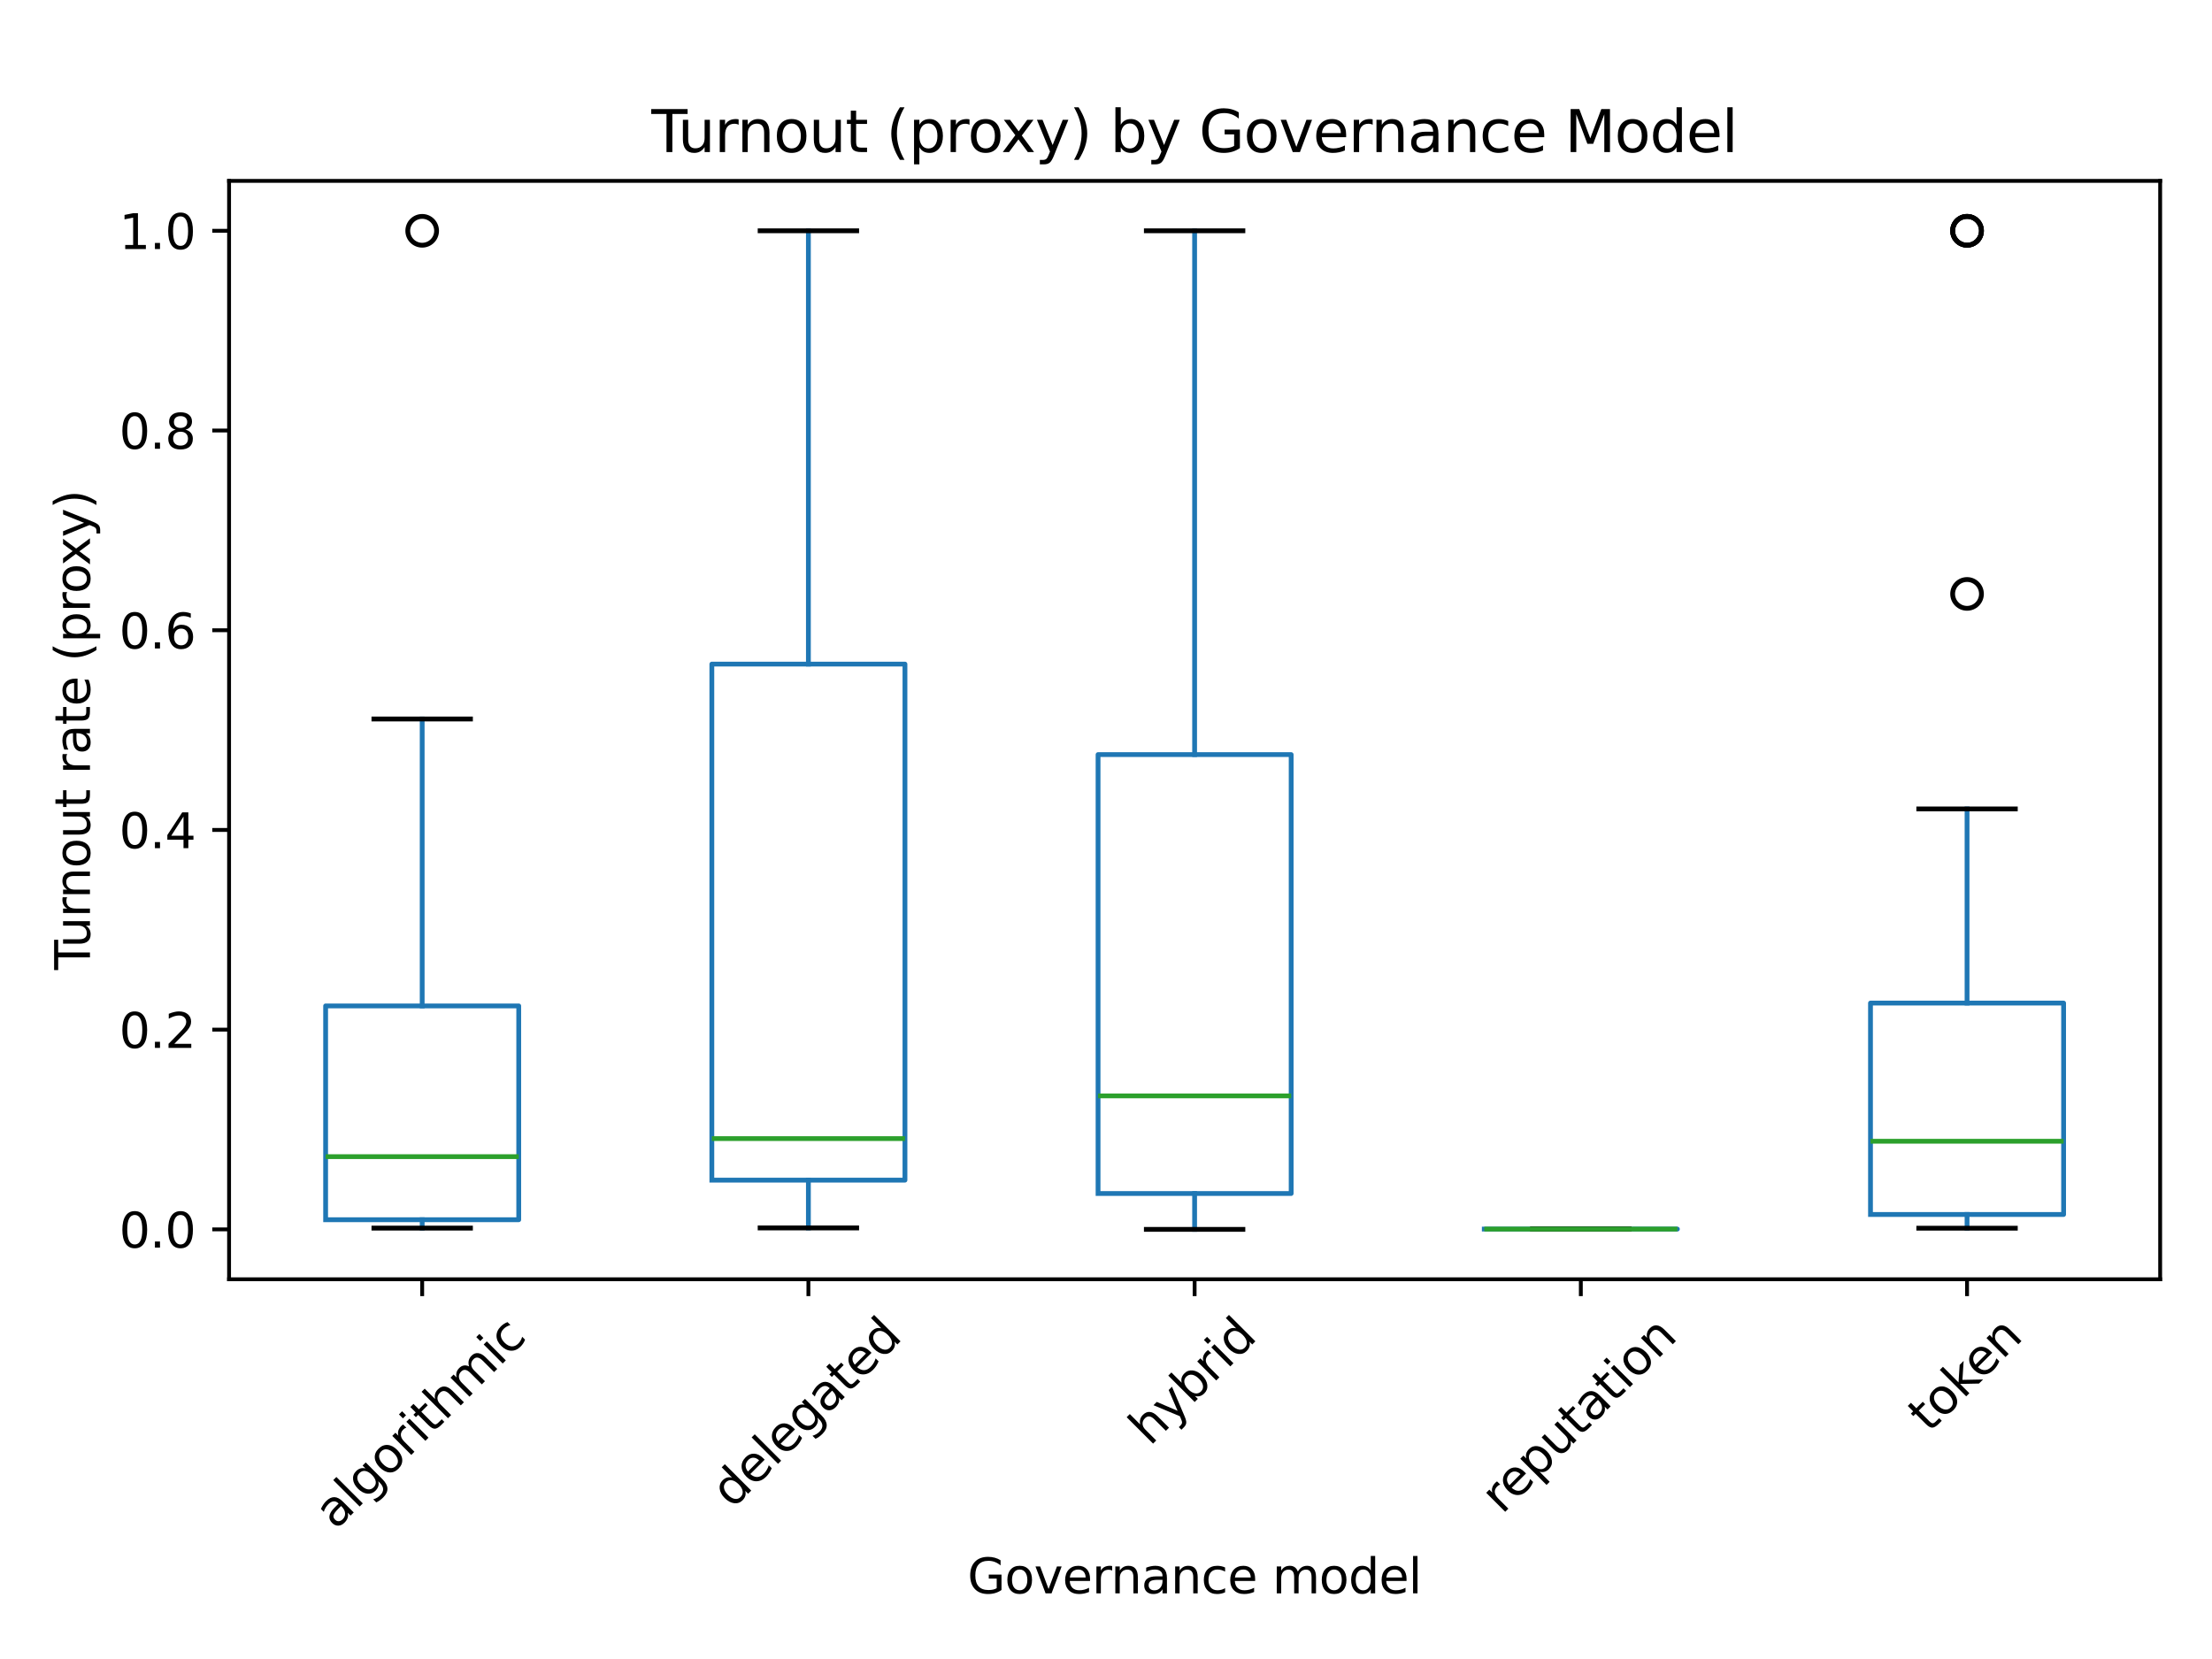 <?xml version="1.0" encoding="utf-8" standalone="no"?>
<!DOCTYPE svg PUBLIC "-//W3C//DTD SVG 1.1//EN"
  "http://www.w3.org/Graphics/SVG/1.1/DTD/svg11.dtd">
<svg xmlns:xlink="http://www.w3.org/1999/xlink" width="460.8pt" height="345.6pt" viewBox="0 0 460.8 345.6" xmlns="http://www.w3.org/2000/svg" version="1.1">
 <defs>
  <style type="text/css">*{stroke-linejoin: round; stroke-linecap: butt}</style>
 </defs>
 <g id="figure_1">
  <g id="patch_1">
   <path d="M 0 345.6 
L 460.8 345.6 
L 460.8 0 
L 0 0 
z
" style="fill: #ffffff"/>
  </g>
  <g id="axes_1">
   <g id="patch_2">
    <path d="M 47.72 266.499 
L 450 266.499 
L 450 37.68 
L 47.72 37.68 
z
" style="fill: #ffffff"/>
   </g>
   <g id="matplotlib.axis_1">
    <g id="xtick_1">
     <g id="line2d_1">
      <defs>
       <path id="m4f554cfc4c" d="M 0 0 
L 0 3.5 
" style="stroke: #000000; stroke-width: 0.8"/>
      </defs>
      <g>
       <use xlink:href="#m4f554cfc4c" x="87.948" y="266.499" style="stroke: #000000; stroke-width: 0.8"/>
      </g>
     </g>
     <g id="text_1">
      <!-- algorithmic -->
      <g transform="translate(69.91 318.85) rotate(-45) scale(0.1 -0.1)">
       <defs>
        <path id="DejaVuSans-61" d="M 2194 1759 
Q 1497 1759 1228 1600 
Q 959 1441 959 1056 
Q 959 750 1161 570 
Q 1363 391 1709 391 
Q 2188 391 2477 730 
Q 2766 1069 2766 1631 
L 2766 1759 
L 2194 1759 
z
M 3341 1997 
L 3341 0 
L 2766 0 
L 2766 531 
Q 2569 213 2275 61 
Q 1981 -91 1556 -91 
Q 1019 -91 701 211 
Q 384 513 384 1019 
Q 384 1609 779 1909 
Q 1175 2209 1959 2209 
L 2766 2209 
L 2766 2266 
Q 2766 2663 2505 2880 
Q 2244 3097 1772 3097 
Q 1472 3097 1187 3025 
Q 903 2953 641 2809 
L 641 3341 
Q 956 3463 1253 3523 
Q 1550 3584 1831 3584 
Q 2591 3584 2966 3190 
Q 3341 2797 3341 1997 
z
" transform="scale(0.016)"/>
        <path id="DejaVuSans-6c" d="M 603 4863 
L 1178 4863 
L 1178 0 
L 603 0 
L 603 4863 
z
" transform="scale(0.016)"/>
        <path id="DejaVuSans-67" d="M 2906 1791 
Q 2906 2416 2648 2759 
Q 2391 3103 1925 3103 
Q 1463 3103 1205 2759 
Q 947 2416 947 1791 
Q 947 1169 1205 825 
Q 1463 481 1925 481 
Q 2391 481 2648 825 
Q 2906 1169 2906 1791 
z
M 3481 434 
Q 3481 -459 3084 -895 
Q 2688 -1331 1869 -1331 
Q 1566 -1331 1297 -1286 
Q 1028 -1241 775 -1147 
L 775 -588 
Q 1028 -725 1275 -790 
Q 1522 -856 1778 -856 
Q 2344 -856 2625 -561 
Q 2906 -266 2906 331 
L 2906 616 
Q 2728 306 2450 153 
Q 2172 0 1784 0 
Q 1141 0 747 490 
Q 353 981 353 1791 
Q 353 2603 747 3093 
Q 1141 3584 1784 3584 
Q 2172 3584 2450 3431 
Q 2728 3278 2906 2969 
L 2906 3500 
L 3481 3500 
L 3481 434 
z
" transform="scale(0.016)"/>
        <path id="DejaVuSans-6f" d="M 1959 3097 
Q 1497 3097 1228 2736 
Q 959 2375 959 1747 
Q 959 1119 1226 758 
Q 1494 397 1959 397 
Q 2419 397 2687 759 
Q 2956 1122 2956 1747 
Q 2956 2369 2687 2733 
Q 2419 3097 1959 3097 
z
M 1959 3584 
Q 2709 3584 3137 3096 
Q 3566 2609 3566 1747 
Q 3566 888 3137 398 
Q 2709 -91 1959 -91 
Q 1206 -91 779 398 
Q 353 888 353 1747 
Q 353 2609 779 3096 
Q 1206 3584 1959 3584 
z
" transform="scale(0.016)"/>
        <path id="DejaVuSans-72" d="M 2631 2963 
Q 2534 3019 2420 3045 
Q 2306 3072 2169 3072 
Q 1681 3072 1420 2755 
Q 1159 2438 1159 1844 
L 1159 0 
L 581 0 
L 581 3500 
L 1159 3500 
L 1159 2956 
Q 1341 3275 1631 3429 
Q 1922 3584 2338 3584 
Q 2397 3584 2469 3576 
Q 2541 3569 2628 3553 
L 2631 2963 
z
" transform="scale(0.016)"/>
        <path id="DejaVuSans-69" d="M 603 3500 
L 1178 3500 
L 1178 0 
L 603 0 
L 603 3500 
z
M 603 4863 
L 1178 4863 
L 1178 4134 
L 603 4134 
L 603 4863 
z
" transform="scale(0.016)"/>
        <path id="DejaVuSans-74" d="M 1172 4494 
L 1172 3500 
L 2356 3500 
L 2356 3053 
L 1172 3053 
L 1172 1153 
Q 1172 725 1289 603 
Q 1406 481 1766 481 
L 2356 481 
L 2356 0 
L 1766 0 
Q 1100 0 847 248 
Q 594 497 594 1153 
L 594 3053 
L 172 3053 
L 172 3500 
L 594 3500 
L 594 4494 
L 1172 4494 
z
" transform="scale(0.016)"/>
        <path id="DejaVuSans-68" d="M 3513 2113 
L 3513 0 
L 2938 0 
L 2938 2094 
Q 2938 2591 2744 2837 
Q 2550 3084 2163 3084 
Q 1697 3084 1428 2787 
Q 1159 2491 1159 1978 
L 1159 0 
L 581 0 
L 581 4863 
L 1159 4863 
L 1159 2956 
Q 1366 3272 1645 3428 
Q 1925 3584 2291 3584 
Q 2894 3584 3203 3211 
Q 3513 2838 3513 2113 
z
" transform="scale(0.016)"/>
        <path id="DejaVuSans-6d" d="M 3328 2828 
Q 3544 3216 3844 3400 
Q 4144 3584 4550 3584 
Q 5097 3584 5394 3201 
Q 5691 2819 5691 2113 
L 5691 0 
L 5113 0 
L 5113 2094 
Q 5113 2597 4934 2840 
Q 4756 3084 4391 3084 
Q 3944 3084 3684 2787 
Q 3425 2491 3425 1978 
L 3425 0 
L 2847 0 
L 2847 2094 
Q 2847 2600 2669 2842 
Q 2491 3084 2119 3084 
Q 1678 3084 1418 2786 
Q 1159 2488 1159 1978 
L 1159 0 
L 581 0 
L 581 3500 
L 1159 3500 
L 1159 2956 
Q 1356 3278 1631 3431 
Q 1906 3584 2284 3584 
Q 2666 3584 2933 3390 
Q 3200 3197 3328 2828 
z
" transform="scale(0.016)"/>
        <path id="DejaVuSans-63" d="M 3122 3366 
L 3122 2828 
Q 2878 2963 2633 3030 
Q 2388 3097 2138 3097 
Q 1578 3097 1268 2742 
Q 959 2388 959 1747 
Q 959 1106 1268 751 
Q 1578 397 2138 397 
Q 2388 397 2633 464 
Q 2878 531 3122 666 
L 3122 134 
Q 2881 22 2623 -34 
Q 2366 -91 2075 -91 
Q 1284 -91 818 406 
Q 353 903 353 1747 
Q 353 2603 823 3093 
Q 1294 3584 2113 3584 
Q 2378 3584 2631 3529 
Q 2884 3475 3122 3366 
z
" transform="scale(0.016)"/>
       </defs>
       <use xlink:href="#DejaVuSans-61"/>
       <use xlink:href="#DejaVuSans-6c" transform="translate(61.279 0)"/>
       <use xlink:href="#DejaVuSans-67" transform="translate(89.062 0)"/>
       <use xlink:href="#DejaVuSans-6f" transform="translate(152.539 0)"/>
       <use xlink:href="#DejaVuSans-72" transform="translate(213.721 0)"/>
       <use xlink:href="#DejaVuSans-69" transform="translate(254.834 0)"/>
       <use xlink:href="#DejaVuSans-74" transform="translate(282.617 0)"/>
       <use xlink:href="#DejaVuSans-68" transform="translate(321.826 0)"/>
       <use xlink:href="#DejaVuSans-6d" transform="translate(385.205 0)"/>
       <use xlink:href="#DejaVuSans-69" transform="translate(482.617 0)"/>
       <use xlink:href="#DejaVuSans-63" transform="translate(510.4 0)"/>
      </g>
     </g>
    </g>
    <g id="xtick_2">
     <g id="line2d_2">
      <g>
       <use xlink:href="#m4f554cfc4c" x="168.404" y="266.499" style="stroke: #000000; stroke-width: 0.8"/>
      </g>
     </g>
     <g id="text_2">
      <!-- delegated -->
      <g transform="translate(152.56 314.462) rotate(-45) scale(0.1 -0.1)">
       <defs>
        <path id="DejaVuSans-64" d="M 2906 2969 
L 2906 4863 
L 3481 4863 
L 3481 0 
L 2906 0 
L 2906 525 
Q 2725 213 2448 61 
Q 2172 -91 1784 -91 
Q 1150 -91 751 415 
Q 353 922 353 1747 
Q 353 2572 751 3078 
Q 1150 3584 1784 3584 
Q 2172 3584 2448 3432 
Q 2725 3281 2906 2969 
z
M 947 1747 
Q 947 1113 1208 752 
Q 1469 391 1925 391 
Q 2381 391 2643 752 
Q 2906 1113 2906 1747 
Q 2906 2381 2643 2742 
Q 2381 3103 1925 3103 
Q 1469 3103 1208 2742 
Q 947 2381 947 1747 
z
" transform="scale(0.016)"/>
        <path id="DejaVuSans-65" d="M 3597 1894 
L 3597 1613 
L 953 1613 
Q 991 1019 1311 708 
Q 1631 397 2203 397 
Q 2534 397 2845 478 
Q 3156 559 3463 722 
L 3463 178 
Q 3153 47 2828 -22 
Q 2503 -91 2169 -91 
Q 1331 -91 842 396 
Q 353 884 353 1716 
Q 353 2575 817 3079 
Q 1281 3584 2069 3584 
Q 2775 3584 3186 3129 
Q 3597 2675 3597 1894 
z
M 3022 2063 
Q 3016 2534 2758 2815 
Q 2500 3097 2075 3097 
Q 1594 3097 1305 2825 
Q 1016 2553 972 2059 
L 3022 2063 
z
" transform="scale(0.016)"/>
       </defs>
       <use xlink:href="#DejaVuSans-64"/>
       <use xlink:href="#DejaVuSans-65" transform="translate(63.477 0)"/>
       <use xlink:href="#DejaVuSans-6c" transform="translate(125 0)"/>
       <use xlink:href="#DejaVuSans-65" transform="translate(152.783 0)"/>
       <use xlink:href="#DejaVuSans-67" transform="translate(214.307 0)"/>
       <use xlink:href="#DejaVuSans-61" transform="translate(277.783 0)"/>
       <use xlink:href="#DejaVuSans-74" transform="translate(339.062 0)"/>
       <use xlink:href="#DejaVuSans-65" transform="translate(378.271 0)"/>
       <use xlink:href="#DejaVuSans-64" transform="translate(439.795 0)"/>
      </g>
     </g>
    </g>
    <g id="xtick_3">
     <g id="line2d_3">
      <g>
       <use xlink:href="#m4f554cfc4c" x="248.86" y="266.499" style="stroke: #000000; stroke-width: 0.8"/>
      </g>
     </g>
     <g id="text_3">
      <!-- hybrid -->
      <g transform="translate(239.553 301.388) rotate(-45) scale(0.1 -0.1)">
       <defs>
        <path id="DejaVuSans-79" d="M 2059 -325 
Q 1816 -950 1584 -1140 
Q 1353 -1331 966 -1331 
L 506 -1331 
L 506 -850 
L 844 -850 
Q 1081 -850 1212 -737 
Q 1344 -625 1503 -206 
L 1606 56 
L 191 3500 
L 800 3500 
L 1894 763 
L 2988 3500 
L 3597 3500 
L 2059 -325 
z
" transform="scale(0.016)"/>
        <path id="DejaVuSans-62" d="M 3116 1747 
Q 3116 2381 2855 2742 
Q 2594 3103 2138 3103 
Q 1681 3103 1420 2742 
Q 1159 2381 1159 1747 
Q 1159 1113 1420 752 
Q 1681 391 2138 391 
Q 2594 391 2855 752 
Q 3116 1113 3116 1747 
z
M 1159 2969 
Q 1341 3281 1617 3432 
Q 1894 3584 2278 3584 
Q 2916 3584 3314 3078 
Q 3713 2572 3713 1747 
Q 3713 922 3314 415 
Q 2916 -91 2278 -91 
Q 1894 -91 1617 61 
Q 1341 213 1159 525 
L 1159 0 
L 581 0 
L 581 4863 
L 1159 4863 
L 1159 2969 
z
" transform="scale(0.016)"/>
       </defs>
       <use xlink:href="#DejaVuSans-68"/>
       <use xlink:href="#DejaVuSans-79" transform="translate(63.379 0)"/>
       <use xlink:href="#DejaVuSans-62" transform="translate(122.559 0)"/>
       <use xlink:href="#DejaVuSans-72" transform="translate(186.035 0)"/>
       <use xlink:href="#DejaVuSans-69" transform="translate(227.148 0)"/>
       <use xlink:href="#DejaVuSans-64" transform="translate(254.932 0)"/>
      </g>
     </g>
    </g>
    <g id="xtick_4">
     <g id="line2d_4">
      <g>
       <use xlink:href="#m4f554cfc4c" x="329.316" y="266.499" style="stroke: #000000; stroke-width: 0.8"/>
      </g>
     </g>
     <g id="text_4">
      <!-- reputation -->
      <g transform="translate(312.908 315.591) rotate(-45) scale(0.1 -0.1)">
       <defs>
        <path id="DejaVuSans-70" d="M 1159 525 
L 1159 -1331 
L 581 -1331 
L 581 3500 
L 1159 3500 
L 1159 2969 
Q 1341 3281 1617 3432 
Q 1894 3584 2278 3584 
Q 2916 3584 3314 3078 
Q 3713 2572 3713 1747 
Q 3713 922 3314 415 
Q 2916 -91 2278 -91 
Q 1894 -91 1617 61 
Q 1341 213 1159 525 
z
M 3116 1747 
Q 3116 2381 2855 2742 
Q 2594 3103 2138 3103 
Q 1681 3103 1420 2742 
Q 1159 2381 1159 1747 
Q 1159 1113 1420 752 
Q 1681 391 2138 391 
Q 2594 391 2855 752 
Q 3116 1113 3116 1747 
z
" transform="scale(0.016)"/>
        <path id="DejaVuSans-75" d="M 544 1381 
L 544 3500 
L 1119 3500 
L 1119 1403 
Q 1119 906 1312 657 
Q 1506 409 1894 409 
Q 2359 409 2629 706 
Q 2900 1003 2900 1516 
L 2900 3500 
L 3475 3500 
L 3475 0 
L 2900 0 
L 2900 538 
Q 2691 219 2414 64 
Q 2138 -91 1772 -91 
Q 1169 -91 856 284 
Q 544 659 544 1381 
z
M 1991 3584 
L 1991 3584 
z
" transform="scale(0.016)"/>
        <path id="DejaVuSans-6e" d="M 3513 2113 
L 3513 0 
L 2938 0 
L 2938 2094 
Q 2938 2591 2744 2837 
Q 2550 3084 2163 3084 
Q 1697 3084 1428 2787 
Q 1159 2491 1159 1978 
L 1159 0 
L 581 0 
L 581 3500 
L 1159 3500 
L 1159 2956 
Q 1366 3272 1645 3428 
Q 1925 3584 2291 3584 
Q 2894 3584 3203 3211 
Q 3513 2838 3513 2113 
z
" transform="scale(0.016)"/>
       </defs>
       <use xlink:href="#DejaVuSans-72"/>
       <use xlink:href="#DejaVuSans-65" transform="translate(38.863 0)"/>
       <use xlink:href="#DejaVuSans-70" transform="translate(100.387 0)"/>
       <use xlink:href="#DejaVuSans-75" transform="translate(163.863 0)"/>
       <use xlink:href="#DejaVuSans-74" transform="translate(227.242 0)"/>
       <use xlink:href="#DejaVuSans-61" transform="translate(266.451 0)"/>
       <use xlink:href="#DejaVuSans-74" transform="translate(327.73 0)"/>
       <use xlink:href="#DejaVuSans-69" transform="translate(366.939 0)"/>
       <use xlink:href="#DejaVuSans-6f" transform="translate(394.723 0)"/>
       <use xlink:href="#DejaVuSans-6e" transform="translate(455.904 0)"/>
      </g>
     </g>
    </g>
    <g id="xtick_5">
     <g id="line2d_5">
      <g>
       <use xlink:href="#m4f554cfc4c" x="409.772" y="266.499" style="stroke: #000000; stroke-width: 0.8"/>
      </g>
     </g>
     <g id="text_5">
      <!-- token -->
      <g transform="translate(401.839 298.641) rotate(-45) scale(0.1 -0.1)">
       <defs>
        <path id="DejaVuSans-6b" d="M 581 4863 
L 1159 4863 
L 1159 1991 
L 2875 3500 
L 3609 3500 
L 1753 1863 
L 3688 0 
L 2938 0 
L 1159 1709 
L 1159 0 
L 581 0 
L 581 4863 
z
" transform="scale(0.016)"/>
       </defs>
       <use xlink:href="#DejaVuSans-74"/>
       <use xlink:href="#DejaVuSans-6f" transform="translate(39.209 0)"/>
       <use xlink:href="#DejaVuSans-6b" transform="translate(100.391 0)"/>
       <use xlink:href="#DejaVuSans-65" transform="translate(154.676 0)"/>
       <use xlink:href="#DejaVuSans-6e" transform="translate(216.199 0)"/>
      </g>
     </g>
    </g>
    <g id="text_6">
     <!-- Governance model -->
     <g transform="translate(201.537 331.919) scale(0.1 -0.1)">
      <defs>
       <path id="DejaVuSans-47" d="M 3809 666 
L 3809 1919 
L 2778 1919 
L 2778 2438 
L 4434 2438 
L 4434 434 
Q 4069 175 3628 42 
Q 3188 -91 2688 -91 
Q 1594 -91 976 548 
Q 359 1188 359 2328 
Q 359 3472 976 4111 
Q 1594 4750 2688 4750 
Q 3144 4750 3555 4637 
Q 3966 4525 4313 4306 
L 4313 3634 
Q 3963 3931 3569 4081 
Q 3175 4231 2741 4231 
Q 1884 4231 1454 3753 
Q 1025 3275 1025 2328 
Q 1025 1384 1454 906 
Q 1884 428 2741 428 
Q 3075 428 3337 486 
Q 3600 544 3809 666 
z
" transform="scale(0.016)"/>
       <path id="DejaVuSans-76" d="M 191 3500 
L 800 3500 
L 1894 563 
L 2988 3500 
L 3597 3500 
L 2284 0 
L 1503 0 
L 191 3500 
z
" transform="scale(0.016)"/>
       <path id="DejaVuSans-20" transform="scale(0.016)"/>
      </defs>
      <use xlink:href="#DejaVuSans-47"/>
      <use xlink:href="#DejaVuSans-6f" transform="translate(77.49 0)"/>
      <use xlink:href="#DejaVuSans-76" transform="translate(138.672 0)"/>
      <use xlink:href="#DejaVuSans-65" transform="translate(197.852 0)"/>
      <use xlink:href="#DejaVuSans-72" transform="translate(259.375 0)"/>
      <use xlink:href="#DejaVuSans-6e" transform="translate(298.738 0)"/>
      <use xlink:href="#DejaVuSans-61" transform="translate(362.117 0)"/>
      <use xlink:href="#DejaVuSans-6e" transform="translate(423.396 0)"/>
      <use xlink:href="#DejaVuSans-63" transform="translate(486.775 0)"/>
      <use xlink:href="#DejaVuSans-65" transform="translate(541.756 0)"/>
      <use xlink:href="#DejaVuSans-20" transform="translate(603.279 0)"/>
      <use xlink:href="#DejaVuSans-6d" transform="translate(635.066 0)"/>
      <use xlink:href="#DejaVuSans-6f" transform="translate(732.479 0)"/>
      <use xlink:href="#DejaVuSans-64" transform="translate(793.66 0)"/>
      <use xlink:href="#DejaVuSans-65" transform="translate(857.137 0)"/>
      <use xlink:href="#DejaVuSans-6c" transform="translate(918.66 0)"/>
     </g>
    </g>
   </g>
   <g id="matplotlib.axis_2">
    <g id="ytick_1">
     <g id="line2d_6">
      <defs>
       <path id="m0a30067c30" d="M 0 0 
L -3.5 0 
" style="stroke: #000000; stroke-width: 0.8"/>
      </defs>
      <g>
       <use xlink:href="#m0a30067c30" x="47.72" y="256.099" style="stroke: #000000; stroke-width: 0.8"/>
      </g>
     </g>
     <g id="text_7">
      <!-- 0.0 -->
      <g transform="translate(24.817 259.898) scale(0.1 -0.1)">
       <defs>
        <path id="DejaVuSans-30" d="M 2034 4250 
Q 1547 4250 1301 3770 
Q 1056 3291 1056 2328 
Q 1056 1369 1301 889 
Q 1547 409 2034 409 
Q 2525 409 2770 889 
Q 3016 1369 3016 2328 
Q 3016 3291 2770 3770 
Q 2525 4250 2034 4250 
z
M 2034 4750 
Q 2819 4750 3233 4129 
Q 3647 3509 3647 2328 
Q 3647 1150 3233 529 
Q 2819 -91 2034 -91 
Q 1250 -91 836 529 
Q 422 1150 422 2328 
Q 422 3509 836 4129 
Q 1250 4750 2034 4750 
z
" transform="scale(0.016)"/>
        <path id="DejaVuSans-2e" d="M 684 794 
L 1344 794 
L 1344 0 
L 684 0 
L 684 794 
z
" transform="scale(0.016)"/>
       </defs>
       <use xlink:href="#DejaVuSans-30"/>
       <use xlink:href="#DejaVuSans-2e" transform="translate(63.623 0)"/>
       <use xlink:href="#DejaVuSans-30" transform="translate(95.41 0)"/>
      </g>
     </g>
    </g>
    <g id="ytick_2">
     <g id="line2d_7">
      <g>
       <use xlink:href="#m0a30067c30" x="47.72" y="214.495" style="stroke: #000000; stroke-width: 0.8"/>
      </g>
     </g>
     <g id="text_8">
      <!-- 0.2 -->
      <g transform="translate(24.817 218.295) scale(0.1 -0.1)">
       <defs>
        <path id="DejaVuSans-32" d="M 1228 531 
L 3431 531 
L 3431 0 
L 469 0 
L 469 531 
Q 828 903 1448 1529 
Q 2069 2156 2228 2338 
Q 2531 2678 2651 2914 
Q 2772 3150 2772 3378 
Q 2772 3750 2511 3984 
Q 2250 4219 1831 4219 
Q 1534 4219 1204 4116 
Q 875 4013 500 3803 
L 500 4441 
Q 881 4594 1212 4672 
Q 1544 4750 1819 4750 
Q 2544 4750 2975 4387 
Q 3406 4025 3406 3419 
Q 3406 3131 3298 2873 
Q 3191 2616 2906 2266 
Q 2828 2175 2409 1742 
Q 1991 1309 1228 531 
z
" transform="scale(0.016)"/>
       </defs>
       <use xlink:href="#DejaVuSans-30"/>
       <use xlink:href="#DejaVuSans-2e" transform="translate(63.623 0)"/>
       <use xlink:href="#DejaVuSans-32" transform="translate(95.41 0)"/>
      </g>
     </g>
    </g>
    <g id="ytick_3">
     <g id="line2d_8">
      <g>
       <use xlink:href="#m0a30067c30" x="47.72" y="172.892" style="stroke: #000000; stroke-width: 0.8"/>
      </g>
     </g>
     <g id="text_9">
      <!-- 0.4 -->
      <g transform="translate(24.817 176.691) scale(0.1 -0.1)">
       <defs>
        <path id="DejaVuSans-34" d="M 2419 4116 
L 825 1625 
L 2419 1625 
L 2419 4116 
z
M 2253 4666 
L 3047 4666 
L 3047 1625 
L 3713 1625 
L 3713 1100 
L 3047 1100 
L 3047 0 
L 2419 0 
L 2419 1100 
L 313 1100 
L 313 1709 
L 2253 4666 
z
" transform="scale(0.016)"/>
       </defs>
       <use xlink:href="#DejaVuSans-30"/>
       <use xlink:href="#DejaVuSans-2e" transform="translate(63.623 0)"/>
       <use xlink:href="#DejaVuSans-34" transform="translate(95.41 0)"/>
      </g>
     </g>
    </g>
    <g id="ytick_4">
     <g id="line2d_9">
      <g>
       <use xlink:href="#m0a30067c30" x="47.72" y="131.288" style="stroke: #000000; stroke-width: 0.8"/>
      </g>
     </g>
     <g id="text_10">
      <!-- 0.6 -->
      <g transform="translate(24.817 135.087) scale(0.1 -0.1)">
       <defs>
        <path id="DejaVuSans-36" d="M 2113 2584 
Q 1688 2584 1439 2293 
Q 1191 2003 1191 1497 
Q 1191 994 1439 701 
Q 1688 409 2113 409 
Q 2538 409 2786 701 
Q 3034 994 3034 1497 
Q 3034 2003 2786 2293 
Q 2538 2584 2113 2584 
z
M 3366 4563 
L 3366 3988 
Q 3128 4100 2886 4159 
Q 2644 4219 2406 4219 
Q 1781 4219 1451 3797 
Q 1122 3375 1075 2522 
Q 1259 2794 1537 2939 
Q 1816 3084 2150 3084 
Q 2853 3084 3261 2657 
Q 3669 2231 3669 1497 
Q 3669 778 3244 343 
Q 2819 -91 2113 -91 
Q 1303 -91 875 529 
Q 447 1150 447 2328 
Q 447 3434 972 4092 
Q 1497 4750 2381 4750 
Q 2619 4750 2861 4703 
Q 3103 4656 3366 4563 
z
" transform="scale(0.016)"/>
       </defs>
       <use xlink:href="#DejaVuSans-30"/>
       <use xlink:href="#DejaVuSans-2e" transform="translate(63.623 0)"/>
       <use xlink:href="#DejaVuSans-36" transform="translate(95.41 0)"/>
      </g>
     </g>
    </g>
    <g id="ytick_5">
     <g id="line2d_10">
      <g>
       <use xlink:href="#m0a30067c30" x="47.72" y="89.685" style="stroke: #000000; stroke-width: 0.8"/>
      </g>
     </g>
     <g id="text_11">
      <!-- 0.8 -->
      <g transform="translate(24.817 93.484) scale(0.1 -0.1)">
       <defs>
        <path id="DejaVuSans-38" d="M 2034 2216 
Q 1584 2216 1326 1975 
Q 1069 1734 1069 1313 
Q 1069 891 1326 650 
Q 1584 409 2034 409 
Q 2484 409 2743 651 
Q 3003 894 3003 1313 
Q 3003 1734 2745 1975 
Q 2488 2216 2034 2216 
z
M 1403 2484 
Q 997 2584 770 2862 
Q 544 3141 544 3541 
Q 544 4100 942 4425 
Q 1341 4750 2034 4750 
Q 2731 4750 3128 4425 
Q 3525 4100 3525 3541 
Q 3525 3141 3298 2862 
Q 3072 2584 2669 2484 
Q 3125 2378 3379 2068 
Q 3634 1759 3634 1313 
Q 3634 634 3220 271 
Q 2806 -91 2034 -91 
Q 1263 -91 848 271 
Q 434 634 434 1313 
Q 434 1759 690 2068 
Q 947 2378 1403 2484 
z
M 1172 3481 
Q 1172 3119 1398 2916 
Q 1625 2713 2034 2713 
Q 2441 2713 2670 2916 
Q 2900 3119 2900 3481 
Q 2900 3844 2670 4047 
Q 2441 4250 2034 4250 
Q 1625 4250 1398 4047 
Q 1172 3844 1172 3481 
z
" transform="scale(0.016)"/>
       </defs>
       <use xlink:href="#DejaVuSans-30"/>
       <use xlink:href="#DejaVuSans-2e" transform="translate(63.623 0)"/>
       <use xlink:href="#DejaVuSans-38" transform="translate(95.41 0)"/>
      </g>
     </g>
    </g>
    <g id="ytick_6">
     <g id="line2d_11">
      <g>
       <use xlink:href="#m0a30067c30" x="47.72" y="48.081" style="stroke: #000000; stroke-width: 0.8"/>
      </g>
     </g>
     <g id="text_12">
      <!-- 1.0 -->
      <g transform="translate(24.817 51.88) scale(0.1 -0.1)">
       <defs>
        <path id="DejaVuSans-31" d="M 794 531 
L 1825 531 
L 1825 4091 
L 703 3866 
L 703 4441 
L 1819 4666 
L 2450 4666 
L 2450 531 
L 3481 531 
L 3481 0 
L 794 0 
L 794 531 
z
" transform="scale(0.016)"/>
       </defs>
       <use xlink:href="#DejaVuSans-31"/>
       <use xlink:href="#DejaVuSans-2e" transform="translate(63.623 0)"/>
       <use xlink:href="#DejaVuSans-30" transform="translate(95.41 0)"/>
      </g>
     </g>
    </g>
    <g id="text_13">
     <!-- Turnout rate (proxy) -->
     <g transform="translate(18.737 202.056) rotate(-90) scale(0.1 -0.1)">
      <defs>
       <path id="DejaVuSans-54" d="M -19 4666 
L 3928 4666 
L 3928 4134 
L 2272 4134 
L 2272 0 
L 1638 0 
L 1638 4134 
L -19 4134 
L -19 4666 
z
" transform="scale(0.016)"/>
       <path id="DejaVuSans-28" d="M 1984 4856 
Q 1566 4138 1362 3434 
Q 1159 2731 1159 2009 
Q 1159 1288 1364 580 
Q 1569 -128 1984 -844 
L 1484 -844 
Q 1016 -109 783 600 
Q 550 1309 550 2009 
Q 550 2706 781 3412 
Q 1013 4119 1484 4856 
L 1984 4856 
z
" transform="scale(0.016)"/>
       <path id="DejaVuSans-78" d="M 3513 3500 
L 2247 1797 
L 3578 0 
L 2900 0 
L 1881 1375 
L 863 0 
L 184 0 
L 1544 1831 
L 300 3500 
L 978 3500 
L 1906 2253 
L 2834 3500 
L 3513 3500 
z
" transform="scale(0.016)"/>
       <path id="DejaVuSans-29" d="M 513 4856 
L 1013 4856 
Q 1481 4119 1714 3412 
Q 1947 2706 1947 2009 
Q 1947 1309 1714 600 
Q 1481 -109 1013 -844 
L 513 -844 
Q 928 -128 1133 580 
Q 1338 1288 1338 2009 
Q 1338 2731 1133 3434 
Q 928 4138 513 4856 
z
" transform="scale(0.016)"/>
      </defs>
      <use xlink:href="#DejaVuSans-54"/>
      <use xlink:href="#DejaVuSans-75" transform="translate(45.959 0)"/>
      <use xlink:href="#DejaVuSans-72" transform="translate(109.338 0)"/>
      <use xlink:href="#DejaVuSans-6e" transform="translate(148.701 0)"/>
      <use xlink:href="#DejaVuSans-6f" transform="translate(212.08 0)"/>
      <use xlink:href="#DejaVuSans-75" transform="translate(273.262 0)"/>
      <use xlink:href="#DejaVuSans-74" transform="translate(336.641 0)"/>
      <use xlink:href="#DejaVuSans-20" transform="translate(375.85 0)"/>
      <use xlink:href="#DejaVuSans-72" transform="translate(407.637 0)"/>
      <use xlink:href="#DejaVuSans-61" transform="translate(448.75 0)"/>
      <use xlink:href="#DejaVuSans-74" transform="translate(510.029 0)"/>
      <use xlink:href="#DejaVuSans-65" transform="translate(549.238 0)"/>
      <use xlink:href="#DejaVuSans-20" transform="translate(610.762 0)"/>
      <use xlink:href="#DejaVuSans-28" transform="translate(642.549 0)"/>
      <use xlink:href="#DejaVuSans-70" transform="translate(681.562 0)"/>
      <use xlink:href="#DejaVuSans-72" transform="translate(745.039 0)"/>
      <use xlink:href="#DejaVuSans-6f" transform="translate(783.902 0)"/>
      <use xlink:href="#DejaVuSans-78" transform="translate(841.959 0)"/>
      <use xlink:href="#DejaVuSans-79" transform="translate(901.139 0)"/>
      <use xlink:href="#DejaVuSans-29" transform="translate(960.318 0)"/>
     </g>
    </g>
   </g>
   <g id="line2d_12">
    <path d="M 67.834 254.091 
L 108.062 254.091 
L 108.062 209.552 
L 67.834 209.552 
L 67.834 254.091 
" clip-path="url(#p523a2a59c1)" style="fill: none; stroke: #1f77b4; stroke-linecap: square"/>
   </g>
   <g id="line2d_13">
    <path d="M 87.948 254.091 
L 87.948 255.837 
" clip-path="url(#p523a2a59c1)" style="fill: none; stroke: #1f77b4; stroke-linecap: square"/>
   </g>
   <g id="line2d_14">
    <path d="M 87.948 209.552 
L 87.948 149.779 
" clip-path="url(#p523a2a59c1)" style="fill: none; stroke: #1f77b4; stroke-linecap: square"/>
   </g>
   <g id="line2d_15">
    <path d="M 77.891 255.837 
L 98.005 255.837 
" clip-path="url(#p523a2a59c1)" style="fill: none; stroke: #000000; stroke-linecap: square"/>
   </g>
   <g id="line2d_16">
    <path d="M 77.891 149.779 
L 98.005 149.779 
" clip-path="url(#p523a2a59c1)" style="fill: none; stroke: #000000; stroke-linecap: square"/>
   </g>
   <g id="line2d_17">
    <defs>
     <path id="mb8a7cc7935" d="M 0 3 
C 0.796 3 1.559 2.684 2.121 2.121 
C 2.684 1.559 3 0.796 3 0 
C 3 -0.796 2.684 -1.559 2.121 -2.121 
C 1.559 -2.684 0.796 -3 0 -3 
C -0.796 -3 -1.559 -2.684 -2.121 -2.121 
C -2.684 -1.559 -3 -0.796 -3 0 
C -3 0.796 -2.684 1.559 -2.121 2.121 
C -1.559 2.684 -0.796 3 0 3 
z
" style="stroke: #000000"/>
    </defs>
    <g clip-path="url(#p523a2a59c1)">
     <use xlink:href="#mb8a7cc7935" x="87.948" y="48.081" style="fill-opacity: 0; stroke: #000000"/>
    </g>
   </g>
   <g id="line2d_18">
    <path d="M 148.29 245.846 
L 188.518 245.846 
L 188.518 138.342 
L 148.29 138.342 
L 148.29 245.846 
" clip-path="url(#p523a2a59c1)" style="fill: none; stroke: #1f77b4; stroke-linecap: square"/>
   </g>
   <g id="line2d_19">
    <path d="M 168.404 245.846 
L 168.404 255.799 
" clip-path="url(#p523a2a59c1)" style="fill: none; stroke: #1f77b4; stroke-linecap: square"/>
   </g>
   <g id="line2d_20">
    <path d="M 168.404 138.342 
L 168.404 48.081 
" clip-path="url(#p523a2a59c1)" style="fill: none; stroke: #1f77b4; stroke-linecap: square"/>
   </g>
   <g id="line2d_21">
    <path d="M 158.347 255.799 
L 178.461 255.799 
" clip-path="url(#p523a2a59c1)" style="fill: none; stroke: #000000; stroke-linecap: square"/>
   </g>
   <g id="line2d_22">
    <path d="M 158.347 48.081 
L 178.461 48.081 
" clip-path="url(#p523a2a59c1)" style="fill: none; stroke: #000000; stroke-linecap: square"/>
   </g>
   <g id="line2d_23"/>
   <g id="line2d_24">
    <path d="M 228.746 248.629 
L 268.974 248.629 
L 268.974 157.197 
L 228.746 157.197 
L 228.746 248.629 
" clip-path="url(#p523a2a59c1)" style="fill: none; stroke: #1f77b4; stroke-linecap: square"/>
   </g>
   <g id="line2d_25">
    <path d="M 248.86 248.629 
L 248.86 256.099 
" clip-path="url(#p523a2a59c1)" style="fill: none; stroke: #1f77b4; stroke-linecap: square"/>
   </g>
   <g id="line2d_26">
    <path d="M 248.86 157.197 
L 248.86 48.081 
" clip-path="url(#p523a2a59c1)" style="fill: none; stroke: #1f77b4; stroke-linecap: square"/>
   </g>
   <g id="line2d_27">
    <path d="M 238.803 256.099 
L 258.917 256.099 
" clip-path="url(#p523a2a59c1)" style="fill: none; stroke: #000000; stroke-linecap: square"/>
   </g>
   <g id="line2d_28">
    <path d="M 238.803 48.081 
L 258.917 48.081 
" clip-path="url(#p523a2a59c1)" style="fill: none; stroke: #000000; stroke-linecap: square"/>
   </g>
   <g id="line2d_29"/>
   <g id="line2d_30">
    <path d="M 309.202 256.039 
L 349.43 256.039 
L 349.43 256.039 
L 309.202 256.039 
L 309.202 256.039 
" clip-path="url(#p523a2a59c1)" style="fill: none; stroke: #1f77b4; stroke-linecap: square"/>
   </g>
   <g id="line2d_31">
    <path d="M 329.316 256.039 
L 329.316 256.039 
" clip-path="url(#p523a2a59c1)" style="fill: none; stroke: #1f77b4; stroke-linecap: square"/>
   </g>
   <g id="line2d_32">
    <path d="M 329.316 256.039 
L 329.316 256.039 
" clip-path="url(#p523a2a59c1)" style="fill: none; stroke: #1f77b4; stroke-linecap: square"/>
   </g>
   <g id="line2d_33">
    <path d="M 319.259 256.039 
L 339.373 256.039 
" clip-path="url(#p523a2a59c1)" style="fill: none; stroke: #000000; stroke-linecap: square"/>
   </g>
   <g id="line2d_34">
    <path d="M 319.259 256.039 
L 339.373 256.039 
" clip-path="url(#p523a2a59c1)" style="fill: none; stroke: #000000; stroke-linecap: square"/>
   </g>
   <g id="line2d_35"/>
   <g id="line2d_36">
    <path d="M 389.658 252.998 
L 429.886 252.998 
L 429.886 208.958 
L 389.658 208.958 
L 389.658 252.998 
" clip-path="url(#p523a2a59c1)" style="fill: none; stroke: #1f77b4; stroke-linecap: square"/>
   </g>
   <g id="line2d_37">
    <path d="M 409.772 252.998 
L 409.772 255.851 
" clip-path="url(#p523a2a59c1)" style="fill: none; stroke: #1f77b4; stroke-linecap: square"/>
   </g>
   <g id="line2d_38">
    <path d="M 409.772 208.958 
L 409.772 168.512 
" clip-path="url(#p523a2a59c1)" style="fill: none; stroke: #1f77b4; stroke-linecap: square"/>
   </g>
   <g id="line2d_39">
    <path d="M 399.715 255.851 
L 419.829 255.851 
" clip-path="url(#p523a2a59c1)" style="fill: none; stroke: #000000; stroke-linecap: square"/>
   </g>
   <g id="line2d_40">
    <path d="M 399.715 168.512 
L 419.829 168.512 
" clip-path="url(#p523a2a59c1)" style="fill: none; stroke: #000000; stroke-linecap: square"/>
   </g>
   <g id="line2d_41">
    <g clip-path="url(#p523a2a59c1)">
     <use xlink:href="#mb8a7cc7935" x="409.772" y="48.081" style="fill-opacity: 0; stroke: #000000"/>
     <use xlink:href="#mb8a7cc7935" x="409.772" y="48.081" style="fill-opacity: 0; stroke: #000000"/>
     <use xlink:href="#mb8a7cc7935" x="409.772" y="48.081" style="fill-opacity: 0; stroke: #000000"/>
     <use xlink:href="#mb8a7cc7935" x="409.772" y="123.724" style="fill-opacity: 0; stroke: #000000"/>
    </g>
   </g>
   <g id="line2d_42">
    <path d="M 67.834 240.945 
L 108.062 240.945 
" clip-path="url(#p523a2a59c1)" style="fill: none; stroke: #2ca02c"/>
   </g>
   <g id="line2d_43">
    <path d="M 148.29 237.188 
L 188.518 237.188 
" clip-path="url(#p523a2a59c1)" style="fill: none; stroke: #2ca02c"/>
   </g>
   <g id="line2d_44">
    <path d="M 228.746 228.294 
L 268.974 228.294 
" clip-path="url(#p523a2a59c1)" style="fill: none; stroke: #2ca02c"/>
   </g>
   <g id="line2d_45">
    <path d="M 309.202 256.039 
L 349.43 256.039 
" clip-path="url(#p523a2a59c1)" style="fill: none; stroke: #2ca02c"/>
   </g>
   <g id="line2d_46">
    <path d="M 389.658 237.739 
L 429.886 237.739 
" clip-path="url(#p523a2a59c1)" style="fill: none; stroke: #2ca02c"/>
   </g>
   <g id="patch_3">
    <path d="M 47.72 266.499 
L 47.72 37.68 
" style="fill: none; stroke: #000000; stroke-width: 0.8; stroke-linejoin: miter; stroke-linecap: square"/>
   </g>
   <g id="patch_4">
    <path d="M 450 266.499 
L 450 37.68 
" style="fill: none; stroke: #000000; stroke-width: 0.8; stroke-linejoin: miter; stroke-linecap: square"/>
   </g>
   <g id="patch_5">
    <path d="M 47.72 266.499 
L 450 266.499 
" style="fill: none; stroke: #000000; stroke-width: 0.8; stroke-linejoin: miter; stroke-linecap: square"/>
   </g>
   <g id="patch_6">
    <path d="M 47.72 37.68 
L 450 37.68 
" style="fill: none; stroke: #000000; stroke-width: 0.8; stroke-linejoin: miter; stroke-linecap: square"/>
   </g>
   <g id="text_14">
    <!-- Turnout (proxy) by Governance Model -->
    <g transform="translate(135.7 31.68) scale(0.12 -0.12)">
     <defs>
      <path id="DejaVuSans-4d" d="M 628 4666 
L 1569 4666 
L 2759 1491 
L 3956 4666 
L 4897 4666 
L 4897 0 
L 4281 0 
L 4281 4097 
L 3078 897 
L 2444 897 
L 1241 4097 
L 1241 0 
L 628 0 
L 628 4666 
z
" transform="scale(0.016)"/>
     </defs>
     <use xlink:href="#DejaVuSans-54"/>
     <use xlink:href="#DejaVuSans-75" transform="translate(45.959 0)"/>
     <use xlink:href="#DejaVuSans-72" transform="translate(109.338 0)"/>
     <use xlink:href="#DejaVuSans-6e" transform="translate(148.701 0)"/>
     <use xlink:href="#DejaVuSans-6f" transform="translate(212.08 0)"/>
     <use xlink:href="#DejaVuSans-75" transform="translate(273.262 0)"/>
     <use xlink:href="#DejaVuSans-74" transform="translate(336.641 0)"/>
     <use xlink:href="#DejaVuSans-20" transform="translate(375.85 0)"/>
     <use xlink:href="#DejaVuSans-28" transform="translate(407.637 0)"/>
     <use xlink:href="#DejaVuSans-70" transform="translate(446.65 0)"/>
     <use xlink:href="#DejaVuSans-72" transform="translate(510.127 0)"/>
     <use xlink:href="#DejaVuSans-6f" transform="translate(548.99 0)"/>
     <use xlink:href="#DejaVuSans-78" transform="translate(607.047 0)"/>
     <use xlink:href="#DejaVuSans-79" transform="translate(666.227 0)"/>
     <use xlink:href="#DejaVuSans-29" transform="translate(725.406 0)"/>
     <use xlink:href="#DejaVuSans-20" transform="translate(764.42 0)"/>
     <use xlink:href="#DejaVuSans-62" transform="translate(796.207 0)"/>
     <use xlink:href="#DejaVuSans-79" transform="translate(859.684 0)"/>
     <use xlink:href="#DejaVuSans-20" transform="translate(918.863 0)"/>
     <use xlink:href="#DejaVuSans-47" transform="translate(950.65 0)"/>
     <use xlink:href="#DejaVuSans-6f" transform="translate(1028.141 0)"/>
     <use xlink:href="#DejaVuSans-76" transform="translate(1089.322 0)"/>
     <use xlink:href="#DejaVuSans-65" transform="translate(1148.502 0)"/>
     <use xlink:href="#DejaVuSans-72" transform="translate(1210.025 0)"/>
     <use xlink:href="#DejaVuSans-6e" transform="translate(1249.389 0)"/>
     <use xlink:href="#DejaVuSans-61" transform="translate(1312.768 0)"/>
     <use xlink:href="#DejaVuSans-6e" transform="translate(1374.047 0)"/>
     <use xlink:href="#DejaVuSans-63" transform="translate(1437.426 0)"/>
     <use xlink:href="#DejaVuSans-65" transform="translate(1492.406 0)"/>
     <use xlink:href="#DejaVuSans-20" transform="translate(1553.93 0)"/>
     <use xlink:href="#DejaVuSans-4d" transform="translate(1585.717 0)"/>
     <use xlink:href="#DejaVuSans-6f" transform="translate(1671.996 0)"/>
     <use xlink:href="#DejaVuSans-64" transform="translate(1733.178 0)"/>
     <use xlink:href="#DejaVuSans-65" transform="translate(1796.654 0)"/>
     <use xlink:href="#DejaVuSans-6c" transform="translate(1858.178 0)"/>
    </g>
   </g>
  </g>
 </g>
 <defs>
  <clipPath id="p523a2a59c1">
   <rect x="47.72" y="37.68" width="402.28" height="228.819"/>
  </clipPath>
 </defs>
</svg>

